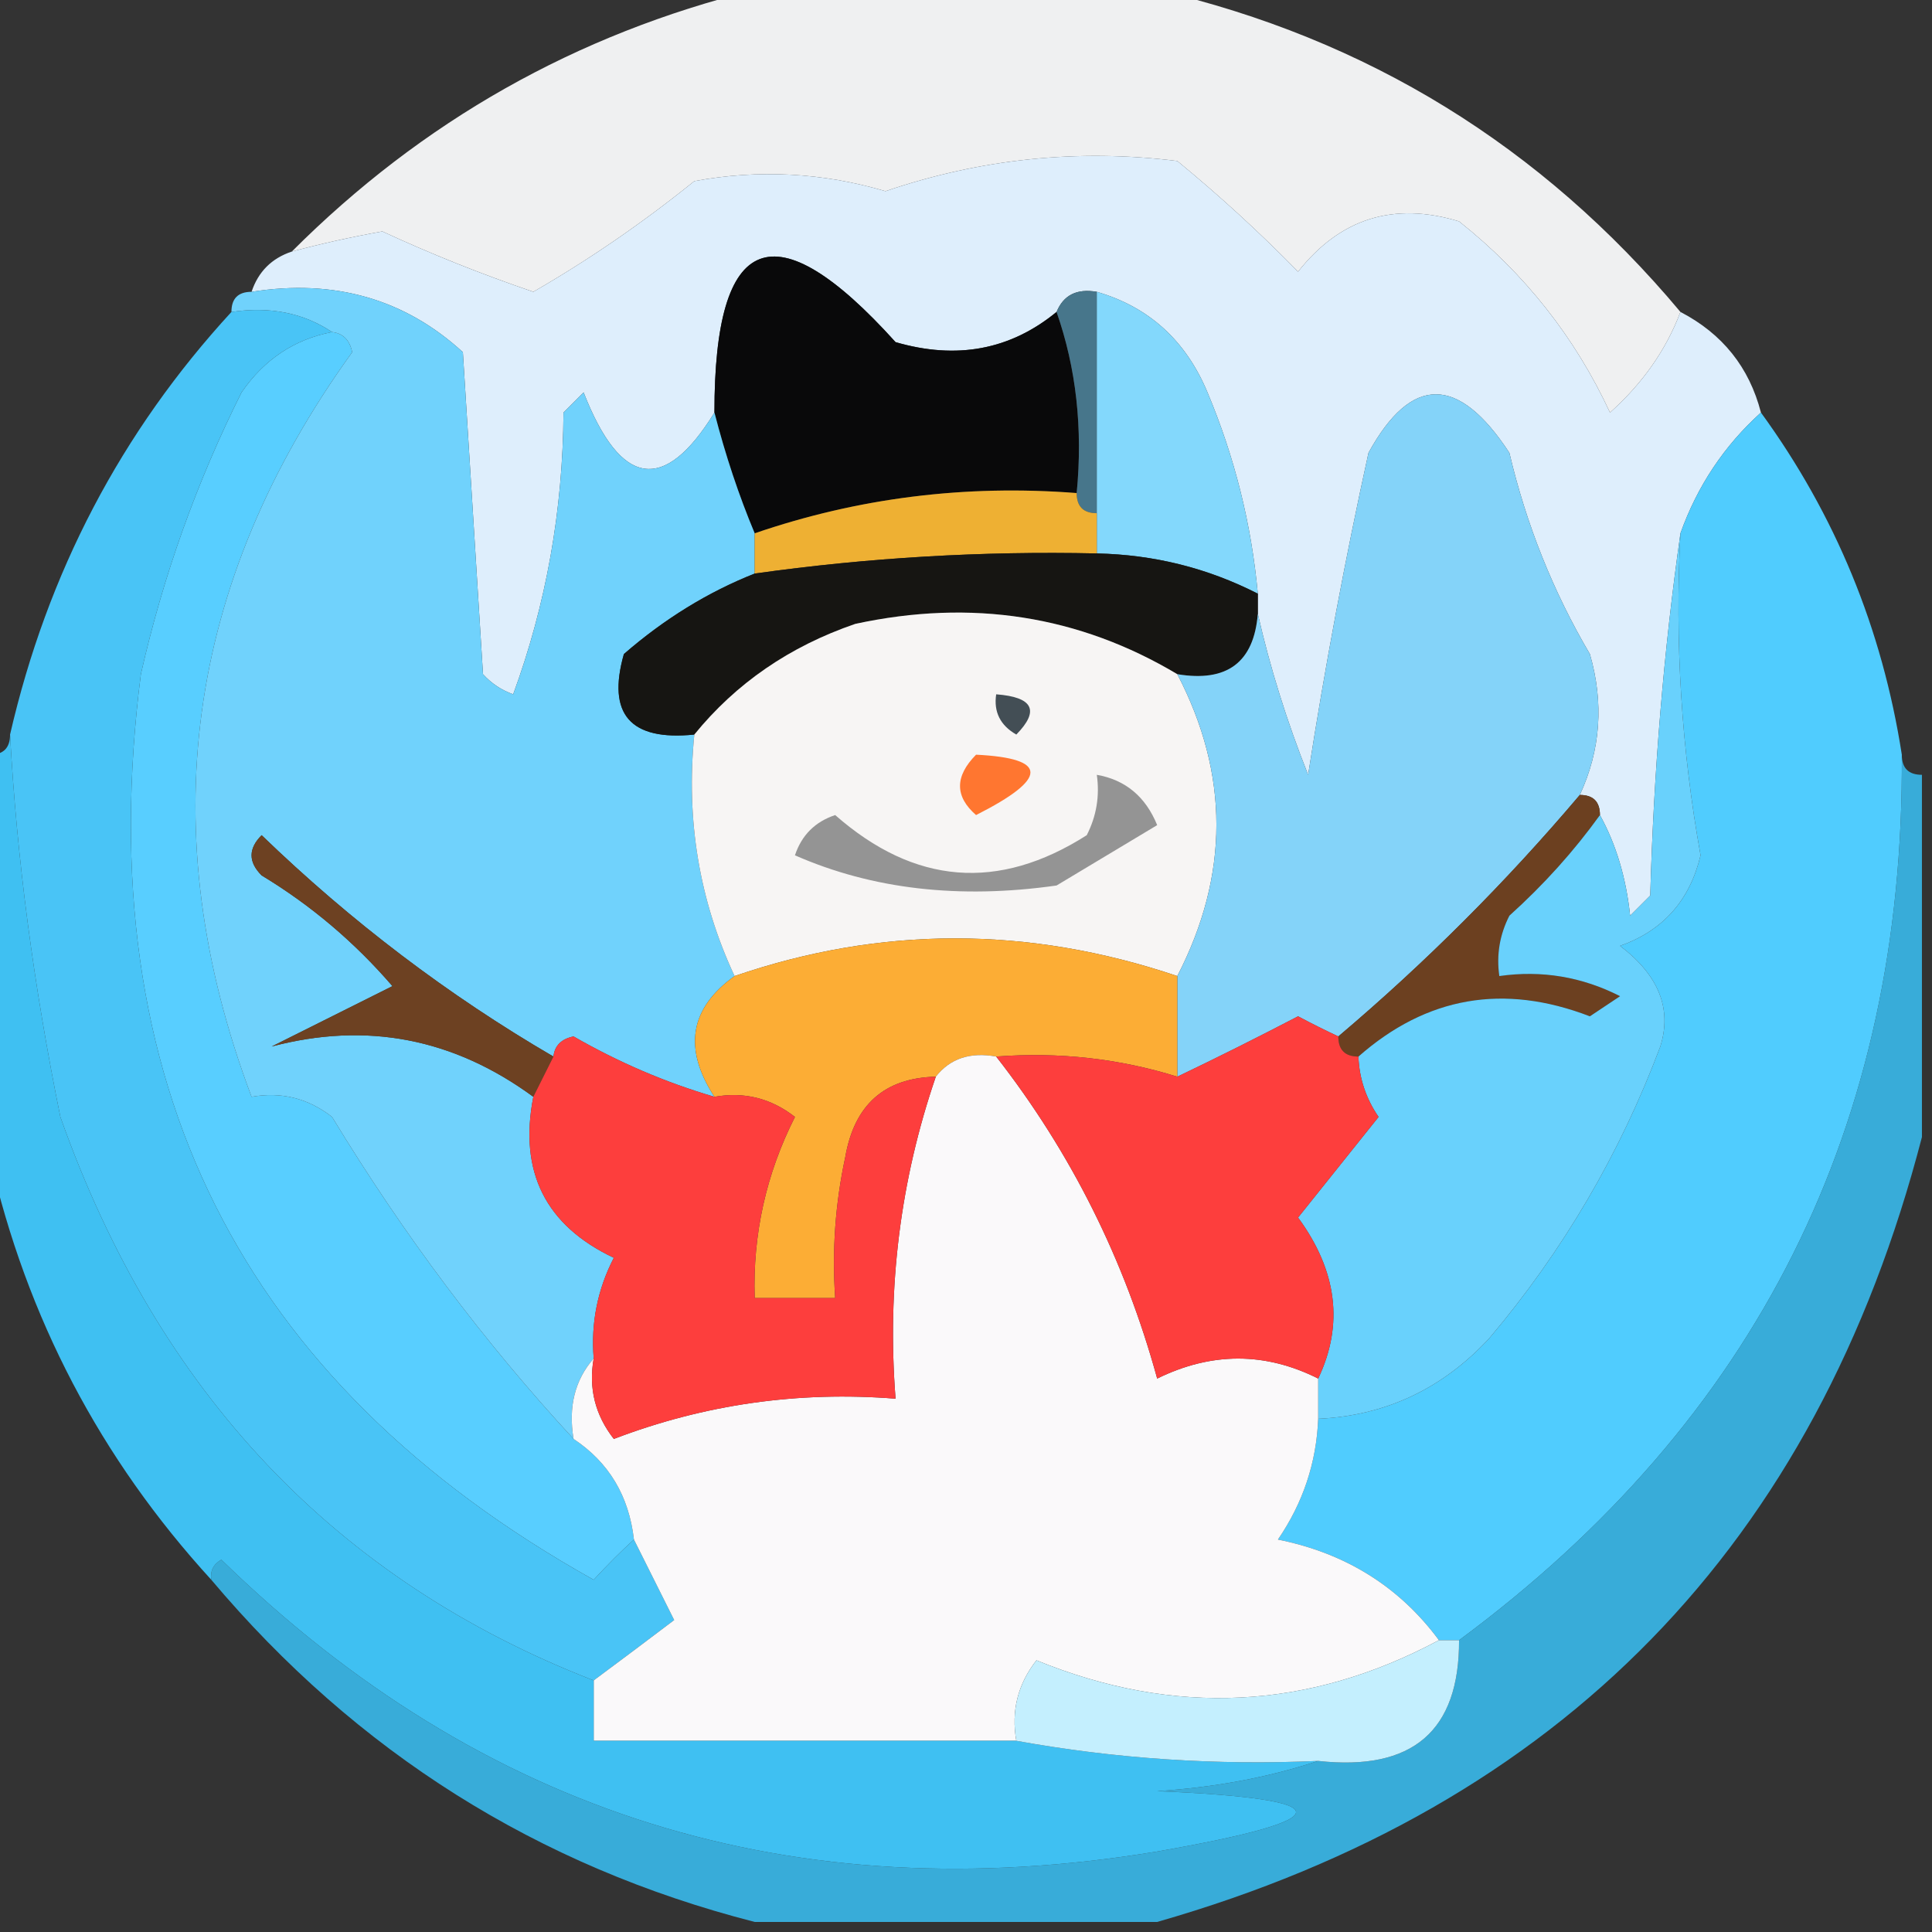 <?xml version="1.0" encoding="UTF-8"?>
<!DOCTYPE svg PUBLIC "-//W3C//DTD SVG 1.1//EN" "http://www.w3.org/Graphics/SVG/1.1/DTD/svg11.dtd">
<svg xmlns="http://www.w3.org/2000/svg" version="1.1" width="96px" height="96px" style="shape-rendering:geometricPrecision; text-rendering:geometricPrecision; image-rendering:optimizeQuality; fill-rule:evenodd; clip-rule:evenodd" xmlns:xlink="http://www.w3.org/1999/xlink">
<rect width="100%" height="100%" fill="#333333" stroke="none"/>
<g><path style="opacity:0.929" fill="#fdfeff" d="M 37.5,-0.5 C 44.167,-0.5 50.833,-0.5 57.5,-0.5C 67.929,1.921 76.596,7.254 83.5,15.5C 82.792,17.378 81.626,19.044 80,20.5C 78.262,16.759 75.762,13.592 72.5,11C 69.258,10.014 66.592,10.848 64.5,13.5C 62.611,11.568 60.611,9.735 58.5,8C 53.569,7.387 48.736,7.887 44,9.5C 40.861,8.574 37.694,8.408 34.5,9C 31.946,11.063 29.28,12.897 26.5,14.5C 23.906,13.616 21.406,12.616 19,11.5C 17.467,11.773 15.967,12.106 14.5,12.5C 20.972,6.023 28.638,1.69 37.5,-0.5 Z"/></g>
<g><path style="opacity:1" fill="#deeefc" d="M 83.5,15.5 C 85.587,16.585 86.92,18.251 87.5,20.5C 85.674,22.148 84.34,24.148 83.5,26.5C 82.672,32.319 82.172,38.319 82,44.5C 81.667,44.833 81.333,45.167 81,45.5C 80.802,43.618 80.302,41.952 79.5,40.5C 79.5,39.833 79.167,39.5 78.5,39.5C 79.537,37.263 79.703,34.929 79,32.5C 77.174,29.397 75.84,26.063 75,22.5C 72.461,18.624 70.128,18.624 68,22.5C 66.838,27.792 65.838,33.125 65,38.5C 63.94,35.834 63.106,33.167 62.5,30.5C 62.5,30.167 62.5,29.833 62.5,29.5C 62.186,26.053 61.352,22.72 60,19.5C 58.924,16.921 57.091,15.254 54.5,14.5C 53.508,14.328 52.842,14.662 52.5,15.5C 50.205,17.385 47.538,17.885 44.5,17C 38.492,10.336 35.492,11.503 35.5,20.5C 33.008,24.546 30.841,24.213 29,19.5C 28.667,19.833 28.333,20.167 28,20.5C 27.971,25.363 27.138,30.03 25.5,34.5C 24.914,34.291 24.414,33.957 24,33.5C 23.667,28.167 23.333,22.833 23,17.5C 20.107,14.85 16.607,13.85 12.5,14.5C 12.833,13.5 13.5,12.833 14.5,12.5C 15.967,12.106 17.467,11.773 19,11.5C 21.406,12.616 23.906,13.616 26.5,14.5C 29.28,12.897 31.946,11.063 34.5,9C 37.694,8.408 40.861,8.574 44,9.5C 48.736,7.887 53.569,7.387 58.5,8C 60.611,9.735 62.611,11.568 64.5,13.5C 66.592,10.848 69.258,10.014 72.5,11C 75.762,13.592 78.262,16.759 80,20.5C 81.626,19.044 82.792,17.378 83.5,15.5 Z"/></g>
<g><path style="opacity:1" fill="#09090a" d="M 52.5,15.5 C 53.477,18.287 53.81,21.287 53.5,24.5C 47.977,24.069 42.644,24.736 37.5,26.5C 36.715,24.626 36.048,22.626 35.5,20.5C 35.492,11.503 38.492,10.336 44.5,17C 47.538,17.885 50.205,17.385 52.5,15.5 Z"/></g>
<g><path style="opacity:1" fill="#58ceff" d="M 16.5,16.5 C 17.043,16.56 17.376,16.893 17.5,17.5C 9.203,28.999 7.536,41.332 12.5,54.5C 13.978,54.238 15.311,54.571 16.5,55.5C 20.068,61.371 24.068,66.704 28.5,71.5C 30.25,72.659 31.25,74.326 31.5,76.5C 30.849,77.091 30.182,77.757 29.5,78.5C 11.921,68.676 4.421,53.676 7,33.5C 8.103,28.628 9.77,23.962 12,19.5C 13.129,17.859 14.629,16.859 16.5,16.5 Z"/></g>
<g><path style="opacity:1" fill="#70d2fc" d="M 11.5,15.5 C 11.5,14.833 11.833,14.5 12.5,14.5C 16.607,13.85 20.107,14.85 23,17.5C 23.333,22.833 23.667,28.167 24,33.5C 24.414,33.957 24.914,34.291 25.5,34.5C 27.138,30.03 27.971,25.363 28,20.5C 28.333,20.167 28.667,19.833 29,19.5C 30.841,24.213 33.008,24.546 35.5,20.5C 36.048,22.626 36.715,24.626 37.5,26.5C 37.5,27.167 37.5,27.833 37.5,28.5C 35.179,29.419 33.013,30.752 31,32.5C 30.153,35.49 31.32,36.824 34.5,36.5C 34.079,40.742 34.746,44.742 36.5,48.5C 34.271,50.099 33.938,52.099 35.5,54.5C 33.072,53.788 30.739,52.788 28.5,51.5C 27.893,51.624 27.56,51.957 27.5,52.5C 22.278,49.458 17.445,45.791 13,41.5C 12.333,42.167 12.333,42.833 13,43.5C 15.445,44.977 17.612,46.81 19.5,49C 17.5,50 15.5,51 13.5,52C 18.201,50.757 22.534,51.59 26.5,54.5C 25.773,58.224 27.106,60.891 30.5,62.5C 29.691,64.071 29.357,65.738 29.5,67.5C 28.566,68.568 28.232,69.901 28.5,71.5C 24.068,66.704 20.068,61.371 16.5,55.5C 15.311,54.571 13.978,54.238 12.5,54.5C 7.536,41.332 9.203,28.999 17.5,17.5C 17.376,16.893 17.043,16.56 16.5,16.5C 15.081,15.549 13.415,15.216 11.5,15.5 Z"/></g>
<g><path style="opacity:1" fill="#47768b" d="M 52.5,15.5 C 52.842,14.662 53.508,14.328 54.5,14.5C 54.5,18.167 54.5,21.833 54.5,25.5C 53.833,25.5 53.5,25.167 53.5,24.5C 53.81,21.287 53.477,18.287 52.5,15.5 Z"/></g>
<g><path style="opacity:1" fill="#83d8fc" d="M 54.5,14.5 C 57.091,15.254 58.924,16.921 60,19.5C 61.352,22.72 62.186,26.053 62.5,29.5C 60.008,28.226 57.341,27.56 54.5,27.5C 54.5,26.833 54.5,26.167 54.5,25.5C 54.5,21.833 54.5,18.167 54.5,14.5 Z"/></g>
<g><path style="opacity:0.956" fill="#4acbff" d="M 11.5,15.5 C 13.415,15.216 15.081,15.549 16.5,16.5C 14.629,16.859 13.129,17.859 12,19.5C 9.77,23.962 8.103,28.628 7,33.5C 4.421,53.676 11.921,68.676 29.5,78.5C 30.182,77.757 30.849,77.091 31.5,76.5C 32.153,77.807 32.82,79.14 33.5,80.5C 32.148,81.524 30.815,82.524 29.5,83.5C 16.69,78.529 7.857,69.196 3,55.5C 1.667,48.957 0.834,42.624 0.5,36.5C 2.351,28.461 6.018,21.461 11.5,15.5 Z"/></g>
<g><path style="opacity:1" fill="#50ccfe" d="M 87.5,20.5 C 91.194,25.575 93.527,31.241 94.5,37.5C 94.637,55.893 87.304,70.559 72.5,81.5C 72.167,81.5 71.833,81.5 71.5,81.5C 69.534,78.843 66.867,77.177 63.5,76.5C 64.747,74.677 65.414,72.677 65.5,70.5C 68.841,70.344 71.674,69.011 74,66.5C 77.663,62.166 80.496,57.333 82.5,52C 83.089,50.127 82.422,48.46 80.5,47C 82.635,46.241 83.968,44.741 84.5,42.5C 83.549,37.23 83.215,31.897 83.5,26.5C 84.34,24.148 85.674,22.148 87.5,20.5 Z"/></g>
<g><path style="opacity:1" fill="#eeb033" d="M 53.5,24.5 C 53.5,25.167 53.833,25.5 54.5,25.5C 54.5,26.167 54.5,26.833 54.5,27.5C 48.797,27.375 43.13,27.708 37.5,28.5C 37.5,27.833 37.5,27.167 37.5,26.5C 42.644,24.736 47.977,24.069 53.5,24.5 Z"/></g>
<g><path style="opacity:1" fill="#161512" d="M 54.5,27.5 C 57.341,27.56 60.008,28.226 62.5,29.5C 62.5,29.833 62.5,30.167 62.5,30.5C 62.306,32.912 60.973,33.912 58.5,33.5C 53.615,30.585 48.282,29.751 42.5,31C 39.241,32.117 36.574,33.95 34.5,36.5C 31.32,36.824 30.153,35.49 31,32.5C 33.013,30.752 35.179,29.419 37.5,28.5C 43.13,27.708 48.797,27.375 54.5,27.5 Z"/></g>
<g><path style="opacity:1" fill="#f7f5f4" d="M 58.5,33.5 C 61.09,38.471 61.09,43.471 58.5,48.5C 51.106,46.004 43.773,46.004 36.5,48.5C 34.746,44.742 34.079,40.742 34.5,36.5C 36.574,33.95 39.241,32.117 42.5,31C 48.282,29.751 53.615,30.585 58.5,33.5 Z"/></g>
<g><path style="opacity:1" fill="#434e55" d="M 49.5,34.5 C 51.337,34.639 51.67,35.306 50.5,36.5C 49.703,36.043 49.369,35.376 49.5,34.5 Z"/></g>
<g><path style="opacity:1" fill="#ff7630" d="M 48.5,37.5 C 52.102,37.678 52.102,38.678 48.5,40.5C 47.438,39.575 47.438,38.575 48.5,37.5 Z"/></g>
<g><path style="opacity:1" fill="#84d3f9" d="M 78.5,39.5 C 74.833,43.833 70.833,47.833 66.5,51.5C 65.85,51.196 65.183,50.863 64.5,50.5C 62.466,51.559 60.466,52.559 58.5,53.5C 58.5,51.833 58.5,50.167 58.5,48.5C 61.09,43.471 61.09,38.471 58.5,33.5C 60.973,33.912 62.306,32.912 62.5,30.5C 63.106,33.167 63.94,35.834 65,38.5C 65.838,33.125 66.838,27.792 68,22.5C 70.128,18.624 72.461,18.624 75,22.5C 75.84,26.063 77.174,29.397 79,32.5C 79.703,34.929 79.537,37.263 78.5,39.5 Z"/></g>
<g><path style="opacity:1" fill="#949494" d="M 54.5,38.5 C 55.922,38.75 56.922,39.583 57.5,41C 55.833,42 54.167,43 52.5,44C 47.673,44.687 43.339,44.187 39.5,42.5C 39.833,41.5 40.5,40.833 41.5,40.5C 45.444,43.965 49.611,44.298 54,41.5C 54.483,40.552 54.65,39.552 54.5,38.5 Z"/></g>
<g><path style="opacity:1" fill="#fcad35" d="M 58.5,48.5 C 58.5,50.167 58.5,51.833 58.5,53.5C 55.608,52.597 52.608,52.264 49.5,52.5C 48.209,52.263 47.209,52.596 46.5,53.5C 43.95,53.561 42.45,54.894 42,57.5C 41.503,59.81 41.337,62.143 41.5,64.5C 40.167,64.5 38.833,64.5 37.5,64.5C 37.4,61.333 38.067,58.333 39.5,55.5C 38.311,54.571 36.978,54.238 35.5,54.5C 33.938,52.099 34.271,50.099 36.5,48.5C 43.773,46.004 51.106,46.004 58.5,48.5 Z"/></g>
<g><path style="opacity:1" fill="#6c4020" d="M 78.5,39.5 C 79.167,39.5 79.5,39.833 79.5,40.5C 78.207,42.296 76.707,43.962 75,45.5C 74.517,46.448 74.35,47.448 74.5,48.5C 76.604,48.201 78.604,48.534 80.5,49.5C 80,49.833 79.5,50.167 79,50.5C 74.717,48.852 70.884,49.519 67.5,52.5C 66.833,52.5 66.5,52.167 66.5,51.5C 70.833,47.833 74.833,43.833 78.5,39.5 Z"/></g>
<g><path style="opacity:1" fill="#6d4122" d="M 27.5,52.5 C 27.167,53.167 26.833,53.833 26.5,54.5C 22.534,51.59 18.201,50.757 13.5,52C 15.5,51 17.5,50 19.5,49C 17.612,46.81 15.445,44.977 13,43.5C 12.333,42.833 12.333,42.167 13,41.5C 17.445,45.791 22.278,49.458 27.5,52.5 Z"/></g>
<g><path style="opacity:1" fill="#69d1fc" d="M 83.5,26.5 C 83.215,31.897 83.549,37.23 84.5,42.5C 83.968,44.741 82.635,46.241 80.5,47C 82.422,48.46 83.089,50.127 82.5,52C 80.496,57.333 77.663,62.166 74,66.5C 71.674,69.011 68.841,70.344 65.5,70.5C 65.5,69.833 65.5,69.167 65.5,68.5C 66.776,65.815 66.442,63.148 64.5,60.5C 65.833,58.833 67.167,57.167 68.5,55.5C 67.873,54.583 67.539,53.583 67.5,52.5C 70.884,49.519 74.717,48.852 79,50.5C 79.5,50.167 80,49.833 80.5,49.5C 78.604,48.534 76.604,48.201 74.5,48.5C 74.35,47.448 74.517,46.448 75,45.5C 76.707,43.962 78.207,42.296 79.5,40.5C 80.302,41.952 80.802,43.618 81,45.5C 81.333,45.167 81.667,44.833 82,44.5C 82.172,38.319 82.672,32.319 83.5,26.5 Z"/></g>
<g><path style="opacity:1" fill="#faf9fa" d="M 49.5,52.5 C 53.213,57.259 55.88,62.593 57.5,68.5C 60.198,67.176 62.864,67.176 65.5,68.5C 65.5,69.167 65.5,69.833 65.5,70.5C 65.414,72.677 64.747,74.677 63.5,76.5C 66.867,77.177 69.534,78.843 71.5,81.5C 65.022,84.966 58.355,85.3 51.5,82.5C 50.571,83.689 50.238,85.022 50.5,86.5C 43.5,86.5 36.5,86.5 29.5,86.5C 29.5,85.5 29.5,84.5 29.5,83.5C 30.815,82.524 32.148,81.524 33.5,80.5C 32.82,79.14 32.153,77.807 31.5,76.5C 31.25,74.326 30.25,72.659 28.5,71.5C 28.232,69.901 28.566,68.568 29.5,67.5C 29.238,68.978 29.571,70.311 30.5,71.5C 34.997,69.783 39.663,69.116 44.5,69.5C 44.069,63.977 44.736,58.644 46.5,53.5C 47.209,52.596 48.209,52.263 49.5,52.5 Z"/></g>
<g><path style="opacity:1" fill="#fd3e3d" d="M 66.5,51.5 C 66.5,52.167 66.833,52.5 67.5,52.5C 67.539,53.583 67.873,54.583 68.5,55.5C 67.167,57.167 65.833,58.833 64.5,60.5C 66.442,63.148 66.776,65.815 65.5,68.5C 62.864,67.176 60.198,67.176 57.5,68.5C 55.88,62.593 53.213,57.259 49.5,52.5C 52.608,52.264 55.608,52.597 58.5,53.5C 60.466,52.559 62.466,51.559 64.5,50.5C 65.183,50.863 65.85,51.196 66.5,51.5 Z"/></g>
<g><path style="opacity:0.937" fill="#40c9ff" d="M 0.5,36.5 C 0.834,42.624 1.667,48.957 3,55.5C 7.857,69.196 16.69,78.529 29.5,83.5C 29.5,84.5 29.5,85.5 29.5,86.5C 36.5,86.5 43.5,86.5 50.5,86.5C 55.438,87.392 60.438,87.726 65.5,87.5C 63.031,88.317 60.365,88.817 57.5,89C 66.698,89.392 66.698,90.392 57.5,92C 39.465,94.987 23.965,90.153 11,77.5C 10.601,77.728 10.435,78.062 10.5,78.5C 4.984,72.468 1.317,65.468 -0.5,57.5C -0.5,50.833 -0.5,44.167 -0.5,37.5C 0.167,37.5 0.5,37.167 0.5,36.5 Z"/></g>
<g><path style="opacity:1" fill="#fd3e3d" d="M 35.5,54.5 C 36.978,54.238 38.311,54.571 39.5,55.5C 38.067,58.333 37.4,61.333 37.5,64.5C 38.833,64.5 40.167,64.5 41.5,64.5C 41.337,62.143 41.503,59.81 42,57.5C 42.45,54.894 43.95,53.561 46.5,53.5C 44.736,58.644 44.069,63.977 44.5,69.5C 39.663,69.116 34.997,69.783 30.5,71.5C 29.571,70.311 29.238,68.978 29.5,67.5C 29.357,65.738 29.691,64.071 30.5,62.5C 27.106,60.891 25.773,58.224 26.5,54.5C 26.833,53.833 27.167,53.167 27.5,52.5C 27.56,51.957 27.893,51.624 28.5,51.5C 30.739,52.788 33.072,53.788 35.5,54.5 Z"/></g>
<g><path style="opacity:0.809" fill="#39c8ff" d="M 94.5,37.5 C 94.5,38.167 94.833,38.5 95.5,38.5C 95.5,44.5 95.5,50.5 95.5,56.5C 90.248,76.751 77.582,89.751 57.5,95.5C 50.833,95.5 44.167,95.5 37.5,95.5C 26.723,92.736 17.723,87.07 10.5,78.5C 10.435,78.062 10.601,77.728 11,77.5C 23.965,90.153 39.465,94.987 57.5,92C 66.698,90.392 66.698,89.392 57.5,89C 60.365,88.817 63.031,88.317 65.5,87.5C 70.186,88.016 72.519,86.016 72.5,81.5C 87.304,70.559 94.637,55.893 94.5,37.5 Z"/></g>
<g><path style="opacity:1" fill="#c4effe" d="M 71.5,81.5 C 71.833,81.5 72.167,81.5 72.5,81.5C 72.519,86.016 70.186,88.016 65.5,87.5C 60.438,87.726 55.438,87.392 50.5,86.5C 50.238,85.022 50.571,83.689 51.5,82.5C 58.355,85.3 65.022,84.966 71.5,81.5 Z"/></g>
</svg>
